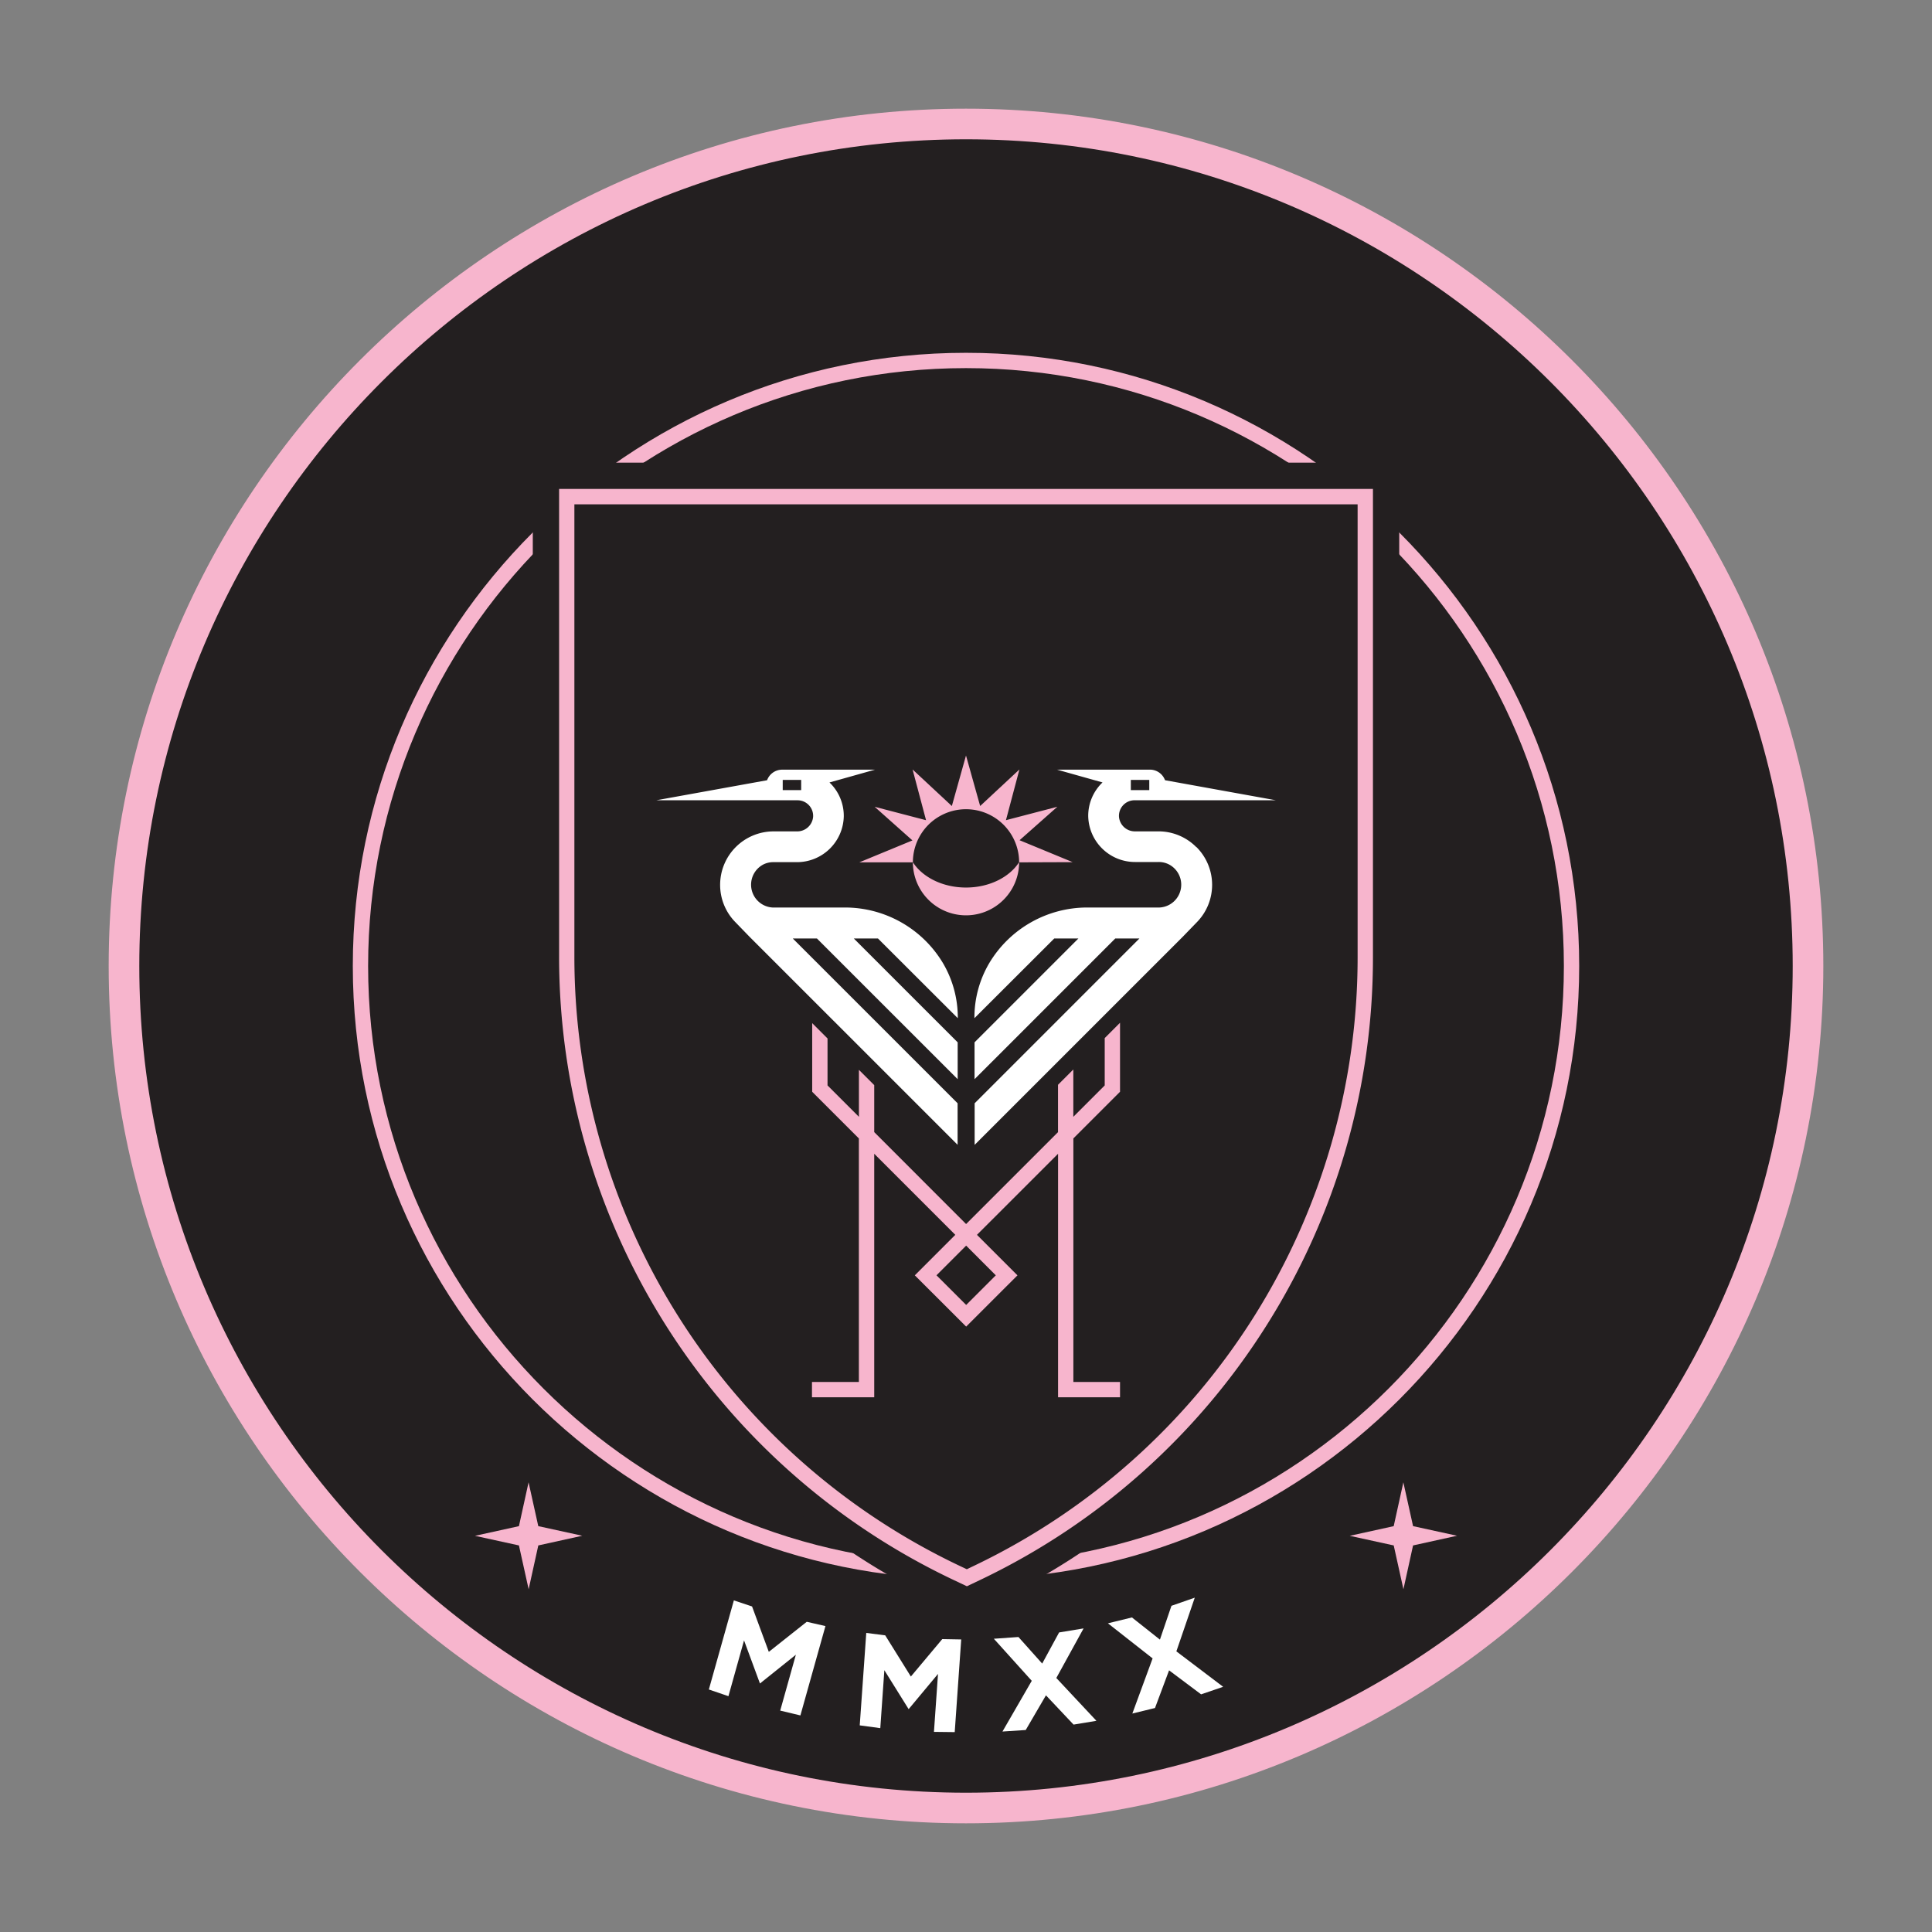 <?xml version="1.0" encoding="UTF-8" standalone="no"?>
<svg
   id="Layer_1"
   data-name="Layer 1"
   viewBox="0 0 800 800"
   version="1.1"
   sodipodi:docname="inter-miami-cf.svg"
   inkscape:version="1.4.2 (f4327f4, 2025-05-13)"
   xmlns:inkscape="http://www.inkscape.org/namespaces/inkscape"
   xmlns:sodipodi="http://sodipodi.sourceforge.net/DTD/sodipodi-0.dtd"
   xmlns="http://www.w3.org/2000/svg"
   xmlns:svg="http://www.w3.org/2000/svg">
  <rect x="0" y="0" width="800" height="800" fill="#808080" stroke="none"/>
  <sodipodi:namedview
     id="namedview10"
     pagecolor="#ffffff"
     bordercolor="#000000"
     borderopacity="0.25"
     inkscape:showpageshadow="2"
     inkscape:pageopacity="0.0"
     inkscape:pagecheckerboard="0"
     inkscape:deskcolor="#d1d1d1"
     inkscape:zoom="1.06375"
     inkscape:cx="400.47004"
     inkscape:cy="400"
     inkscape:window-width="1920"
     inkscape:window-height="1111"
     inkscape:window-x="-9"
     inkscape:window-y="-9"
     inkscape:window-maximized="1"
     inkscape:current-layer="Layer_1" />
  <defs
     id="defs1">
    <style
       id="style1">.cls-1{fill:#231f20}.cls-2{fill:#f7b5cd}.cls-3{fill:#fff}</style>
  </defs>
  <circle
     cx="400"
     cy="400"
     r="348.66"
     class="cls-1"
     id="circle1" />
  <path
     d="M400 755C204.25 755 45 595.75 45 400S204.25 45 400 45s355 159.25 355 355-159.25 355-355 355m0-697.32C211.25 57.68 57.68 211.25 57.68 400S211.25 742.32 400 742.32 742.32 588.75 742.32 400 588.75 57.68 400 57.68"
     class="cls-2"
     id="path1" />
  <path
     d="m585.12 631.94-4.02-18.14-4 18.15-18.2 4 18.21 3.98 4.02 18.14 3.99-18.14 18.21-4.01zm-362.23 0-4.02-18.14-3.99 18.15-18.2 4 18.2 3.98 4.02 18.14 4-18.14 18.2-4.01z"
     class="cls-2"
     id="path2" />
  <circle
     cx="400"
     cy="400"
     r="250.74"
     class="cls-1"
     id="circle2" />
  <path
     d="M400 653.91C260 653.91 146.09 540 146.09 400S260 146.09 400 146.09 653.91 260 653.91 400 540 653.91 400 653.91m0-501.48c-136.51 0-247.57 111.06-247.57 247.57S263.49 647.57 400 647.57 647.57 536.51 647.57 400 536.51 152.43 400 152.43"
     class="cls-2"
     id="path3" />
  <path
     d="M220.62 191.57v204.52A296.35 296.35 0 0 0 390 663.86l10.39 4.92 11-5.28a296.32 296.32 0 0 0 168-267.11V191.57Z"
     class="cls-1"
     id="path4" />
  <path
     d="M524.68 548.45a285.15 285.15 0 0 0 43.83-152v-194h-337v193.7a285.5 285.5 0 0 0 163.19 258l5.67 2.69 6.3-3a285.1 285.1 0 0 0 118.01-105.39M403.9 648.08l-3.56 1.71-2.94-1.39a279.13 279.13 0 0 1-159.56-252.25V208.83h324.32v187.62A279.15 279.15 0 0 1 403.9 648.08"
     class="cls-2"
     id="path5" />
  <path
     d="M400 367.51c-9.64 0-18-4.27-22-10.47a22 22 0 0 0 44-.04c-4 6.24-12.36 10.51-22 10.51"
     class="cls-2"
     id="path6" />
  <path
     d="m444.18 357-22-9.08 15.65-13.86-21.29 5.56 5.58-21-16.26 15.13-5.86-20.91-5.86 20.92-16.26-15.13 5.58 21-21.29-5.56L377.82 348l-22 9.08H378a22 22 0 1 1 44 0Z"
     class="cls-2"
     id="path7" />
  <path
     d="M495.32 350.73a22 22 0 0 0-15.64-6.48H470a6.59 6.59 0 0 1-6.65-6 6.45 6.45 0 0 1 6.42-6.88h58.54l-45.9-8.3a6.66 6.66 0 0 0-6.26-4.38h-38.47l18.85 5.3a19.1 19.1 0 0 0-5.92 14 19.39 19.39 0 0 0 19.53 18.95h9.54a9.1 9.1 0 0 1 4.35 1 9.46 9.46 0 0 1-3.9 17.84h-29.88a47.29 47.29 0 0 0-40.57 22.94 44.3 44.3 0 0 0-6.19 22.89l33.05-33h10l-43 43v15.26l58.28-58.27h10l-68.24 68.24v17.22l86.16-86.15 5.86-6.05a22.1 22.1 0 0 0-.18-31.11Zm-27.07-27.79h7.64v4.23h-7.64Zm-170.06 43.45a22 22 0 0 0 6.31 15.45l5.86 6.05 86.16 86.15v-17.2l-68.25-68.24h10l58.28 58.27v-15.26l-43-43h10l33.05 33a44.3 44.3 0 0 0-6.19-22.89 47.29 47.29 0 0 0-40.57-22.94h-29.97A9.46 9.46 0 0 1 316 358a9.1 9.1 0 0 1 4.35-1h9.54a19.39 19.39 0 0 0 19.5-19 19.1 19.1 0 0 0-5.92-14l18.85-5.3h-38.43a6.66 6.66 0 0 0-6.26 4.38l-45.9 8.3h58.54a6.45 6.45 0 0 1 6.42 6.88 6.59 6.59 0 0 1-6.65 6h-9.72a22.14 22.14 0 0 0-22.13 22.14Zm33.56-39.22h-7.64v-4.23h7.64Z"
     class="cls-3"
     id="path8" />
  <path
     d="M 463.78,452.08 V 423.5 l -6.34,6.35 v 19.6 l -13,13 v -19.6 l -6.34,6.34 V 468.8 L 400.04,506.85 362,468.78 V 449.32 L 355.66,443 v 19.45 l -13,-13 V 430 l -6.35,-6.35 v 28.43 l 19.33,19.32 v 100.85 h -19.42 v 6.34 H 362 V 477.75 l 33.57,33.57 -16.76,16.77 21.26,21.23 21.24,-21.23 -16.77,-16.77 33.58,-33.57 v 100.84 h 25.66 v -6.34 H 444.46 V 471.4 Z m -51.44,76 -12.27,12.27 -12.29,-12.28 12.28,-12.28 z"
     class="cls-2"
     id="path9"
     sodipodi:nodetypes="cccccccccccccccccccccccccccccccccccccccc" />
  <path
     d="m 308.09,679.25 -6.46,23.1 -8.11,-2.77 10.36,-36.9 7.53,2.52 6.94,18.8 15.71,-12.45 7.74,1.77 -10.37,37 -8.36,-2 6.48,-23.13 -14.87,11.91 z m 58.1,12.34 -1.68,24 -8.51,-1.15 2.7,-38.28 7.85,1 10.62,17.06 13,-15.5 7.85,0.14 -2.69,38.37 -8.6,-0.1 1.68,-24 -12.16,14.59 z m 66.92,10.41 -8.38,14.36 -9.63,0.63 12.13,-21 -15.7,-17.42 10.19,-0.72 9.83,11 7,-12.89 10.14,-1.67 -11.29,20.53 16.6,17.73 -9.46,1.57 z m 50.98,-10.35 -5.83,15.6 -9.38,2.29 8.39,-22.83 -18.5,-14.53 9.94,-2.43 11.59,9.18 4.77,-14 9.66,-3.37 -7.62,22.23 19.37,14.68 -9.13,3.12 z"
     class="cls-3"
     id="path10"
     sodipodi:nodetypes="cccccccccccccccccccccccccccccccccccccccccccccccccccc" />
</svg>
